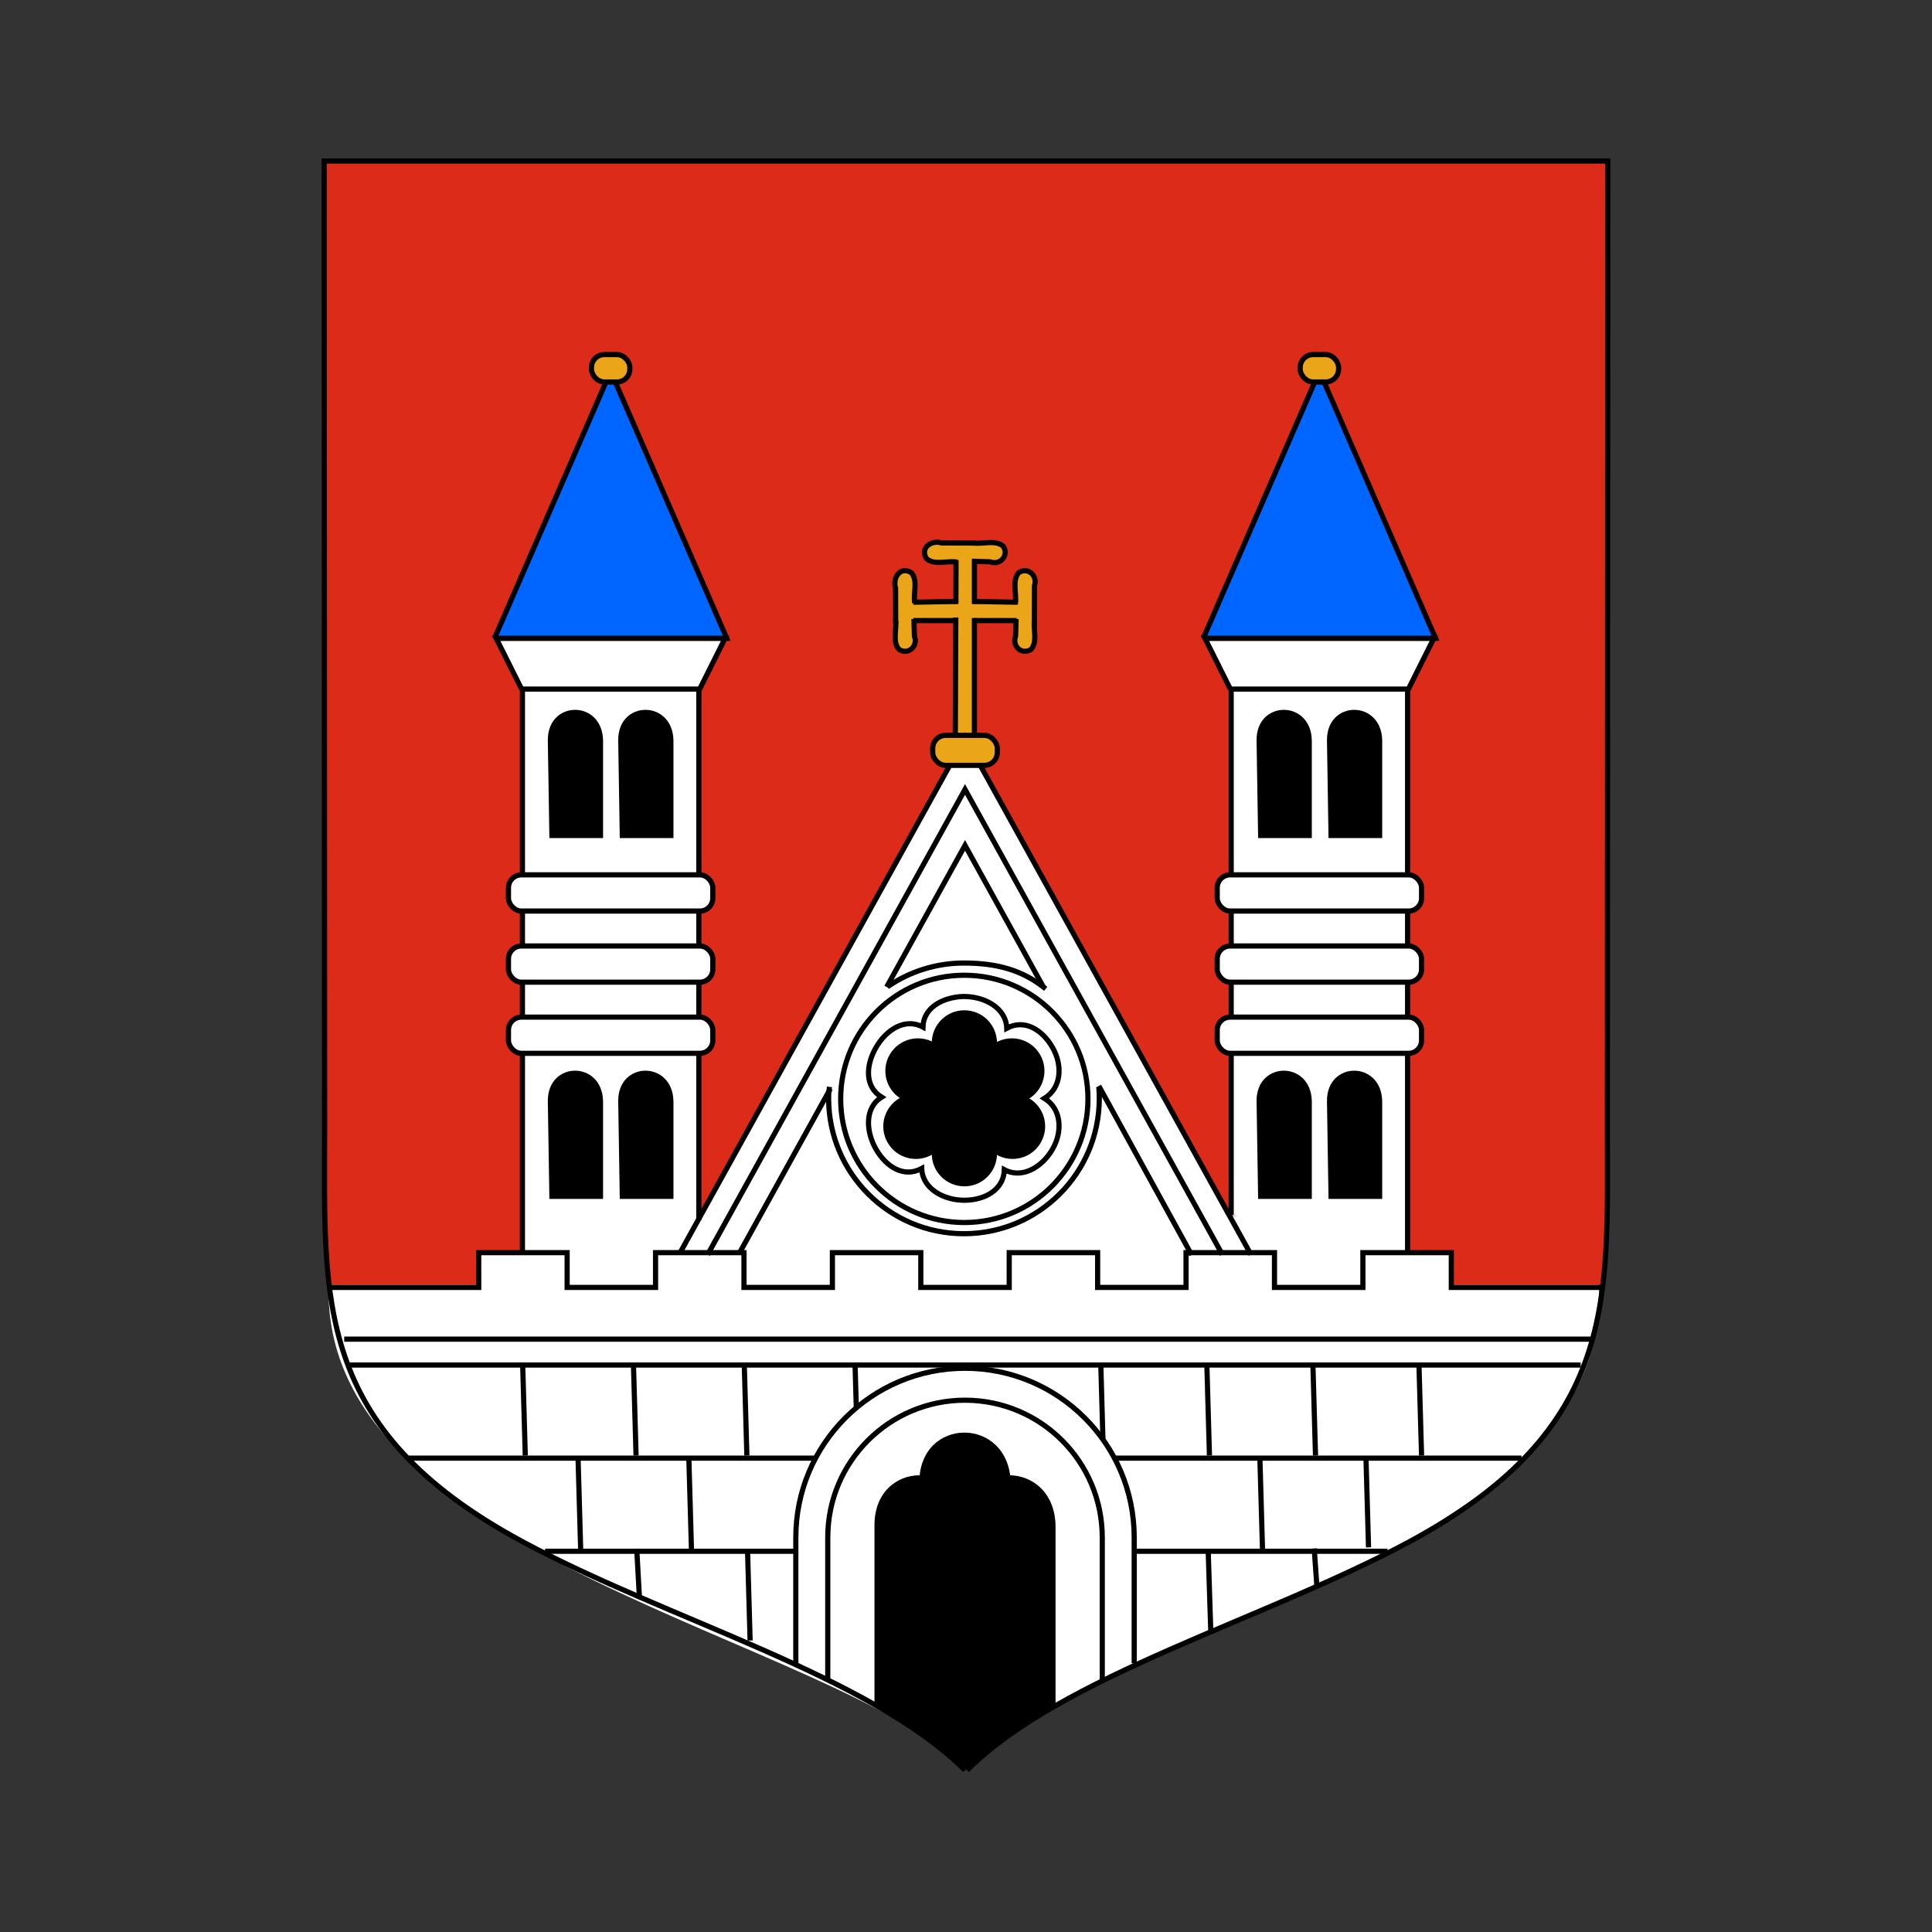 <svg:svg xmlns:dc="http://purl.org/dc/elements/1.1/" xmlns:ns1="http://sodipodi.sourceforge.net/DTD/sodipodi-0.dtd" xmlns:ns2="http://www.inkscape.org/namespaces/inkscape" xmlns:ns4="http://creativecommons.org/ns#" xmlns:rdf="http://www.w3.org/1999/02/22-rdf-syntax-ns#" xmlns:svg="http://www.w3.org/2000/svg" height="746.904" id="svg2" version="1.0" viewBox="-124.333 -61.242 746.904 746.904" width="746.904" ns1:docname="_svgclean2.svg" ns1:version="0.32" ns2:export-filename="D:\olek\Pulpit\svg\POL_lublin_COA.png" ns2:export-xdpi="87.080002" ns2:export-ydpi="87.080002" ns2:version="0.48.3.1 r9886">
  <svg:rect x="-124.333" y="-61.242" width="746.904" height="746.904" fill="#333333" stroke="none"/>
  <ns1:namedview bordercolor="#666666" borderlayer="top" borderopacity="1.0" id="base" pagecolor="#ffffff" showgrid="false" showguides="true" ns2:current-layer="layer5" ns2:cx="632.34297" ns2:cy="-147.80895" ns2:guide-bbox="true" ns2:pageopacity="0.0" ns2:pageshadow="2" ns2:window-height="645" ns2:window-maximized="0" ns2:window-width="674" ns2:window-x="0" ns2:window-y="0" ns2:zoom="0.5" />
  <svg:g id="layer5" transform="translate(-1.263,-1.53)" ns2:groupmode="layer" ns2:label="g">
    <svg:path d="m249.99 624.66c-36.75-36.7-115.04-58.16-171.15-88.42-80.993-43.7-76.391-93.88-76.418-159.14l-0.159-374.57 248.13 0c35.93 306.35 32.13 589.55-0.4 622.13z" id="path1481" style="color:#000000;fill-rule:evenodd;fill:#dc2b19" ns1:nodetypes="cscccc" ns2:connector-curvature="0" />
    <svg:path d="m250.78 624.66c36.74-36.7 115.03-58.16 171.14-88.42 81-43.7 76.39-93.88 76.42-159.14l0.16-374.57-248.13 0" id="path1483" style="color:#000000;fill-rule:evenodd;fill:#dc2b19" ns2:connector-curvature="0" />
  </svg:g>
  <svg:g id="layer4" transform="translate(-1.263,-1.53)" ns2:groupmode="layer" ns2:label="f">
    <svg:path d="m4 437h491c5.44 106.58-191.67 130.87-245 187-51.79-51.34-249.29-80.51-246-187z" id="path2505" style="fill-rule:evenodd;fill:#ffffff" ns1:nodetypes="cccc" ns2:connector-curvature="0" />
    <svg:g id="g2749" transform="translate(-3.5)">
      <svg:path d="m251 229-123 222h138c-4.92-74.31 7.7-213.76-15-222z" id="path2509" style="color:#000000;fill-rule:evenodd;fill:#ffffff" ns1:nodetypes="cccc" ns2:connector-curvature="0" />
      <svg:path d="m253.17 224.05 125.83 226.95h-138c5-74-12.73-116 12.17-226.95z" id="path2512" style="color:#000000;fill-rule:evenodd;fill:#ffffff" ns1:nodetypes="cccc" ns2:connector-curvature="0" />
    </svg:g>
    <svg:rect height="28.293" id="rect2514" ry="0" style="color:#000000;fill-rule:evenodd;fill:#ffffff" width="33.757" x="61.879" y="424" />
    <svg:rect height="26.172" id="rect2520" style="color:#000000;fill-rule:evenodd;fill:#ffffff" width="34.464" x="402.76" y="424.33" />
    <svg:rect height="46.678" id="rect2753" style="color:#000000;fill-rule:evenodd;fill:#ffffff" width="69.113" x="351.17" y="410.39" />
    <svg:rect height="34.657" id="rect2755" ry="0" style="color:#000000;fill-rule:evenodd;fill:#ffffff" width="67.698" x="79.288" y="408.62" />
  </svg:g>
  <svg:g id="layer3" transform="translate(-1.263,-1.53)" ns2:groupmode="layer" ns2:label="d">
    <svg:g id="g3751" transform="translate(-361.5,-2)">
      <svg:path d="m614.95 152.16v75.53c-2.33-0.7-7.74 1.68-7.32-1.77v-73.76h7.32z" id="rect3705" style="color:#000000;fill-rule:evenodd;fill:#eaa519" ns2:connector-curvature="0" />
      <svg:path d="m584.84 175.12h53.48c-0.65 2.21 1.41 7.13-1.26 7.32h-52.22v-7.32z" id="rect2830" style="color:#000000;fill-rule:evenodd;fill:#eaa519" ns2:connector-curvature="0" />
      <svg:g id="g2802" transform="translate(46,-24)">
        <svg:path d="m568.55 176.18c3.8 0.6 8.66-1.37 11.72 1.29 2.37 3.6-1.25 7.49-5.08 6.01-2.22-0.07-4.43-0.13-6.64-0.2" id="path2776" style="color:#000000;fill-rule:evenodd;stroke:#000000;stroke-width:2;fill:#eaa519" ns2:connector-curvature="0" />
        <svg:path d="m562.32 183.58c-3.8-0.61-8.66 1.36-11.72-1.31-2.62-4.25 1.97-7.33 5.89-6.08 4.36 0.01 8.72 0.02 13.08 0.04" id="path2778" style="color:#000000;fill-rule:evenodd;stroke:#000000;stroke-width:2;fill:#eaa519" ns2:connector-curvature="0" />
        <svg:path d="m569.14 182.27v17.48m-7.4 52.05c0.07-15.6 0.13-31.2 0.2-46.8m7.2 0.25v46.55m-7.17-52.05 0.06-16.98" id="path2780" style="color:#000000;fill-rule:evenodd;stroke:#000000;stroke-width:2;fill:#eaa519" ns2:connector-curvature="0" />
      </svg:g>
      <svg:path d="m638.35 181.61c-0.6 3.81 1.36 8.66-1.3 11.72-3.59 2.37-7.48-1.25-6-5.08 0.06-2.21 0.13-4.43 0.2-6.64" id="path2812" style="color:#000000;fill-rule:evenodd;stroke:#000000;stroke-width:2;fill:#eaa519" ns2:connector-curvature="0" />
      <svg:path d="m630.95 175.89c0.63-3.97-1.39-9.01 1.3-12.22 3.62-2.38 7.44 1.26 6.09 5.1-0.01 5.21-0.02 10.41-0.04 15.62" id="path2814" style="color:#000000;fill-rule:evenodd;stroke:#000000;stroke-width:2;fill:#eaa519" ns2:connector-curvature="0" />
      <svg:path d="m631.48 182.2h-16.98m0-7.4 16.98 0.3" id="path2816" style="color:#000000;fill-rule:evenodd;stroke:#000000;stroke-width:2;fill:#eaa519" ns2:connector-curvature="0" />
      <svg:path d="m584.65 181.61c0.6 3.81-1.36 8.66 1.3 11.72 3.59 2.37 7.48-1.25 6-5.08-0.06-2.21-0.13-4.43-0.2-6.64" id="path2822" style="color:#000000;fill-rule:evenodd;stroke:#000000;stroke-width:2;fill:#eaa519" ns2:connector-curvature="0" />
      <svg:path d="m592.05 175.39c-0.61-3.81 1.36-8.66-1.3-11.72-4.36-2.66-7.34 2.09-6.09 6.03 0.01 4.56 0.03 9.12 0.04 13.69" id="path2824" style="color:#000000;fill-rule:evenodd;stroke:#000000;stroke-width:2;fill:#eaa519" ns2:connector-curvature="0" />
      <svg:path d="m591.52 182.2h16.98m0-7.4-16.98 0.3" id="path2826" style="color:#000000;fill-rule:evenodd;stroke:#000000;stroke-width:2;fill:#eaa519" ns2:connector-curvature="0" />
    </svg:g>
    <svg:g id="g2646" transform="translate(253,-46)">
      <svg:path d="m-174.1 471v-223h68.2v210" id="rect2611" style="color:#000000;fill-rule:evenodd;stroke:#000000;stroke-width:2;fill:#ffffff" ns1:nodetypes="cccc" ns2:connector-curvature="0" />
      <svg:rect height="14" id="rect2617" rx="5" ry="5" style="color:#000000;fill-rule:evenodd;stroke:#000000;stroke-width:2;fill:#ffffff" width="79" x="-179.5" y="324.5" />
      <svg:rect height="14" id="rect2619" rx="5" ry="5" style="color:#000000;fill-rule:evenodd;stroke:#000000;stroke-width:2;fill:#ffffff" width="79" x="-179.5" y="352" />
      <svg:rect height="14" id="rect2621" rx="5" ry="5" style="color:#000000;fill-rule:evenodd;stroke:#000000;stroke-width:2;fill:#ffffff" width="79" x="-179.5" y="379.5" />
      <svg:g id="g2625" transform="translate(-99.394,-119.5)">
        <svg:path d="m-64.89 392.03c-0.143-15.73 21.071-15.79 21.356 0v37.76h-20.752l-0.604-37.76z" id="rect2593" style="color:#000000;fill-rule:evenodd;fill:#000000" ns1:nodetypes="ccccc" ns2:connector-curvature="0" />
        <svg:path d="m-37.678 392.03c-0.142-15.73 21.072-15.79 21.356 0v37.76h-20.752l-0.604-37.76z" id="path2623" style="color:#000000;fill-rule:evenodd;fill:#000000" ns1:nodetypes="ccccc" ns2:connector-curvature="0" />
      </svg:g>
      <svg:g id="g2629" transform="translate(-99.394,20)">
        <svg:path d="m-64.89 392.03c-0.143-15.73 21.071-15.79 21.356 0v37.76h-20.752l-0.604-37.76z" id="path2631" style="color:#000000;fill-rule:evenodd;fill:#000000" ns1:nodetypes="ccccc" ns2:connector-curvature="0" />
        <svg:path d="m-37.678 392.03c-0.142-15.73 21.072-15.79 21.356 0v37.76h-20.752l-0.604-37.76z" id="path2633" style="color:#000000;fill-rule:evenodd;fill:#000000" ns1:nodetypes="ccccc" ns2:connector-curvature="0" />
      </svg:g>
      <svg:path d="m-174.43 252.68-9.84-19.68h88.54l-9.84 19.68h-68.86z" id="path2635" style="fill-rule:evenodd;stroke:#000000;stroke-width:2;fill:#ffffff" ns1:nodetypes="ccccc" ns2:connector-curvature="0" />
      <svg:path d="m-184.9 233.06 44.9-103.24 44.901 103.24h-89.801z" id="path2637" style="fill-rule:evenodd;stroke:#000000;stroke-width:2;fill:#0066ff" ns1:nodetypes="cccc" ns2:connector-curvature="0" />
      <svg:rect height="10.607" id="rect2639" rx="5" ry="5" style="color:#000000;fill-rule:evenodd;stroke:#000000;stroke-width:2;fill:#eaa519" width="14.849" x="-147.42" y="123.36" />
    </svg:g>
    <svg:g id="g2661" transform="translate(527,-46)">
      <svg:path d="m-174.1 456v-208h68.2v222" id="rect2663" style="color:#000000;fill-rule:evenodd;stroke:#000000;stroke-width:2;fill:#ffffff" ns1:nodetypes="cccc" ns2:connector-curvature="0" />
      <svg:rect height="14" id="rect2665" rx="5" ry="5" style="color:#000000;fill-rule:evenodd;stroke:#000000;stroke-width:2;fill:#ffffff" width="79" x="-179.5" y="324.5" />
      <svg:rect height="14" id="rect2667" rx="5" ry="5" style="color:#000000;fill-rule:evenodd;stroke:#000000;stroke-width:2;fill:#ffffff" width="79" x="-179.5" y="352" />
      <svg:rect height="14" id="rect2669" rx="5" ry="5" style="color:#000000;fill-rule:evenodd;stroke:#000000;stroke-width:2;fill:#ffffff" width="79" x="-179.5" y="379.5" />
      <svg:g id="g2671" transform="translate(-99.394,-119.5)">
        <svg:path d="m-64.89 392.03c-0.143-15.73 21.071-15.79 21.356 0v37.76h-20.752l-0.604-37.76z" id="path2673" style="color:#000000;fill-rule:evenodd;fill:#000000" ns1:nodetypes="ccccc" ns2:connector-curvature="0" />
        <svg:path d="m-37.678 392.03c-0.142-15.73 21.072-15.79 21.356 0v37.76h-20.752l-0.604-37.76z" id="path2675" style="color:#000000;fill-rule:evenodd;fill:#000000" ns1:nodetypes="ccccc" ns2:connector-curvature="0" />
      </svg:g>
      <svg:g id="g2677" transform="translate(-99.394,20)">
        <svg:path d="m-64.89 392.03c-0.143-15.73 21.071-15.79 21.356 0v37.76h-20.752l-0.604-37.76z" id="path2679" style="color:#000000;fill-rule:evenodd;fill:#000000" ns1:nodetypes="ccccc" ns2:connector-curvature="0" />
        <svg:path d="m-37.678 392.03c-0.142-15.73 21.072-15.79 21.356 0v37.76h-20.752l-0.604-37.76z" id="path2681" style="color:#000000;fill-rule:evenodd;fill:#000000" ns1:nodetypes="ccccc" ns2:connector-curvature="0" />
      </svg:g>
      <svg:path d="m-174.43 252.68-9.84-19.68h88.54l-9.84 19.68h-68.86z" id="path2683" style="fill-rule:evenodd;stroke:#000000;stroke-width:2;fill:#ffffff" ns1:nodetypes="ccccc" ns2:connector-curvature="0" />
      <svg:path d="m-184.9 233.06 44.9-103.24 44.901 103.24h-89.801z" id="path2685" style="fill-rule:evenodd;stroke:#000000;stroke-width:2;fill:#0066ff" ns1:nodetypes="cccc" ns2:connector-curvature="0" />
      <svg:rect height="10.607" id="rect2687" rx="5" ry="5" style="color:#000000;fill-rule:evenodd;stroke:#000000;stroke-width:2;fill:#eaa519" width="14.849" x="-147.42" y="123.36" />
    </svg:g>
    <svg:path d="m8 494h484" id="path2273" style="fill:none" ns2:connector-curvature="0" />
    <svg:g id="g2491" transform="matrix(.926 0 0 .926 -294.97 38.038)">
      <svg:path d="m587.51 310.47c-8.2 0.37-16.3 4.53-16.56 12.75-7.46-4-15.3 1.12-19.57 8.5-4.26 7.38-4.88 16.32 2.32 20.78-7.2 4.46-6.58 14.37-2.32 21.75 4.27 7.38 11.61 12.03 19.07 8.03 0.26 8.46 9.22 13.25 17.75 13.25 8.52 0 16.48-4.29 16.75-12.75 7.46 4 15.83-1.15 20.09-8.53s3.85-16.79-3.34-21.25c7.19-4.46 7.6-13.9 3.34-21.28s-11.63-12-19.09-8c-0.27-8.46-9.23-13.25-17.75-13.25-0.24 0-0.46-0.01-0.69 0z" id="path2428" style="color:#000000;stroke:#000000;stroke-width:2.159;fill:#ffffff" ns1:nodetypes="ccscscscscscsc" ns2:connector-curvature="0" />
      <svg:path d="m261 371.5c0 6.904-5.596 12.5-12.5 12.5s-12.5-5.596-12.5-12.5 5.596-12.5 12.5-12.5 12.5 5.596 12.5 12.5z" id="path2360" style="color:#000000;fill:#000000" transform="matrix(.943 -.544 .544 .943 131.57 149.54)" ns1:cx="248.5" ns1:cy="371.5" ns1:rx="12.5" ns1:ry="12.5" ns1:type="arc" />
      <svg:path d="m261 371.5c0 6.904-5.596 12.5-12.5 12.5s-12.5-5.596-12.5-12.5 5.596-12.5 12.5-12.5 12.5 5.596 12.5 12.5z" id="path2362" style="color:#000000;fill:#000000" transform="matrix(.943 -.544 .544 .943 171.65 126.4)" ns1:cx="248.5" ns1:cy="371.5" ns1:rx="12.5" ns1:ry="12.5" ns1:type="arc" />
      <svg:path d="m261 371.5c0 6.904-5.596 12.5-12.5 12.5s-12.5-5.596-12.5-12.5 5.596-12.5 12.5-12.5 12.5 5.596 12.5 12.5z" id="path2394" style="color:#000000;fill:#000000" transform="matrix(-1.6506e-7,-1.089,1.089,-1.6506e-7,183.69,646.73)" ns1:cx="248.5" ns1:cy="371.5" ns1:rx="12.5" ns1:ry="12.5" ns1:type="arc" />
      <svg:path d="m261 371.5c0 6.904-5.596 12.5-12.5 12.5s-12.5-5.596-12.5-12.5 5.596-12.5 12.5-12.5 12.5 5.596 12.5 12.5z" id="path2396" style="color:#000000;fill:#000000" transform="matrix(-1.6506e-7,-1.089,1.089,-1.6506e-7,183.69,600.45)" ns1:cx="248.5" ns1:cy="371.5" ns1:rx="12.5" ns1:ry="12.5" ns1:type="arc" />
      <svg:path d="m261 371.5c0 6.904-5.596 12.5-12.5 12.5s-12.5-5.596-12.5-12.5 5.596-12.5 12.5-12.5 12.5 5.596 12.5 12.5z" id="path2400" style="color:#000000;fill:#000000" transform="matrix(-.943 -.544 -.544 .943 1044.8 149.54)" ns1:cx="248.5" ns1:cy="371.5" ns1:rx="12.5" ns1:ry="12.5" ns1:type="arc" />
      <svg:path d="m261 371.5c0 6.904-5.596 12.5-12.5 12.5s-12.5-5.596-12.5-12.5 5.596-12.5 12.5-12.5 12.5 5.596 12.5 12.5z" id="path2402" style="color:#000000;fill:#000000" transform="matrix(-.943 -.544 -.544 .943 1005.3 126.4)" ns1:cx="248.5" ns1:cy="371.5" ns1:rx="12.5" ns1:ry="12.5" ns1:type="arc" />
      <svg:path d="m261 371.5c0 6.904-5.596 12.5-12.5 12.5s-12.5-5.596-12.5-12.5 5.596-12.5 12.5-12.5 12.5 5.596 12.5 12.5z" id="path2406" style="color:#000000;fill:#000000" transform="matrix(-1.6506e-7,-1.089,1.089,-1.6506e-7,183.69,623.59)" ns1:cx="248.5" ns1:cy="371.5" ns1:rx="12.5" ns1:ry="12.5" ns1:type="arc" />
    </svg:g>
    <svg:path d="m223.54 316.91c9.09-6.25 20.1-9.91 31.96-9.91 13.52 0 24.41 2.85 34.13 10.78m22.17 40.93c0.13 1.58 0.2 3.18 0.2 4.79 0 31.19-25.31 56.5-56.5 56.5s-56.5-25.31-56.5-56.5c0-2.14 0.12-2.73 0.35-4.8" id="path2487" style="color:#000000;stroke:#000000;stroke-width:2.159;fill:none" transform="matrix(.926 0 0 .926 12.999 28.313)" ns1:nodetypes="cssccsss" ns2:connector-curvature="0" />
    <svg:path d="m312 363.5c0 31.204-25.296 56.5-56.5 56.5s-56.5-25.296-56.5-56.5 25.296-56.5 56.5-56.5 56.5 25.296 56.5 56.5z" id="path2489" style="color:#000000;stroke:#000000;stroke-width:2.365;fill:none" transform="matrix(.846 0 0 .846 33.577 57.589)" ns1:cx="255.5" ns1:cy="363.5" ns1:rx="56.5" ns1:ry="56.5" ns1:type="arc" />
    <svg:path d="m10 458h482" id="path2530" style="stroke:#000000;stroke-width:2;fill:none" ns2:connector-curvature="0" />
    <svg:path d="m11.988 468h476.02" id="path2532" style="stroke:#000000;stroke-width:2;fill:none" ns2:connector-curvature="0" />
    <svg:path d="m34.89 504h430.22" id="path2534" style="stroke:#000000;stroke-width:2;fill:none" ns2:connector-curvature="0" />
    <svg:path d="m87.647 540h325.7" id="path2536" style="stroke:#000000;stroke-width:2;fill:none" ns2:connector-curvature="0" />
    <svg:path d="m3.514 438h58.486v-13.44h34.182v13.44h34.178v-13.44h34.19v13.44h34.18v-13.44h34.18v13.44h34.18v-13.44h34.18v13.44h34.18v-13.44h34.19v13.44h34.18v-13.44h34.18v13.44h57.99" id="path2538" style="stroke:#000000;stroke-width:2;fill:none" ns1:nodetypes="cccccccccccccccccccccccccc" ns2:connector-curvature="0" />
    <svg:path d="m79 468 1 35" id="path2540" style="stroke:#000000;stroke-width:2;fill:none" ns2:connector-curvature="0" />
    <svg:path d="m425.5 468 1 35" id="path2543" style="stroke:#000000;stroke-width:2;fill:none" ns2:connector-curvature="0" />
    <svg:path d="m384.5 468 1 35" id="path2545" style="stroke:#000000;stroke-width:2;fill:none" ns2:connector-curvature="0" />
    <svg:path d="m343.5 468 1 35" id="path2547" style="stroke:#000000;stroke-width:2;fill:none" ns2:connector-curvature="0" />
    <svg:path d="m121.83 468 1 35" id="path2549" style="stroke:#000000;stroke-width:2;fill:none" ns2:connector-curvature="0" />
    <svg:path d="m164.67 468 1 35" id="path2551" style="stroke:#000000;stroke-width:2;fill:none" ns2:connector-curvature="0" />
    <svg:path d="m207.5 468 1 35" id="path2553" style="stroke:#000000;stroke-width:2;fill:none" ns2:connector-curvature="0" />
    <svg:path d="m302.5 468 1 35" id="path2555" style="stroke:#000000;stroke-width:2;fill:none" ns2:connector-curvature="0" />
    <svg:path d="m100.42 504.5 1 35" id="path2557" style="stroke:#000000;stroke-width:2;fill:none" ns2:connector-curvature="0" />
    <svg:path d="m143.25 504.5 1 35" id="path2559" style="stroke:#000000;stroke-width:2;fill:none" ns2:connector-curvature="0" />
    <svg:path d="m364 504 1 35" id="path2561" style="stroke:#000000;stroke-width:2;fill:none" ns2:connector-curvature="0" />
    <svg:path d="m405 503.5 1 35" id="path2563" style="stroke:#000000;stroke-width:2;fill:none" ns2:connector-curvature="0" />
    <svg:path d="m123.08 539.01 1 17.98" id="path2565" style="stroke:#000000;stroke-width:2;fill:none" ns2:connector-curvature="0" />
    <svg:path d="m165.92 539.5 1 35" id="path2567" style="stroke:#000000;stroke-width:2;fill:none" ns2:connector-curvature="0" />
    <svg:path d="m385 538.91 1 14.18" id="path2569" style="stroke:#000000;stroke-width:2;fill:none" ns2:connector-curvature="0" />
    <svg:path d="m344 539.39 1 31.22" id="path2571" style="stroke:#000000;stroke-width:2;fill:none" ns2:connector-curvature="0" />
    <svg:path d="m360.52 425.26-110.52-199.76-109.96 198.74" id="path2575" style="stroke:#000000;stroke-width:2;fill:none" ns1:nodetypes="ccc" ns2:connector-curvature="0" />
    <svg:path d="m349.48 425.28-99.48-179.8-99.48 179.8" id="path2577" style="stroke:#000000;stroke-width:2;fill:none" ns1:nodetypes="ccc" ns2:connector-curvature="0" />
    <svg:path d="m337.61 425.44-35.88-65.33m-103.8 1.11-35.02 63.28m117.33-102.74-30.24-54.66-30.29 54.75" id="path2579" style="stroke:#000000;stroke-width:2;fill:none" ns1:nodetypes="ccccccc" ns2:connector-curvature="0" />
    <svg:path d="m184.59 583.28v-48.62c0-36.1 29.31-65.41 65.41-65.41s65.41 29.31 65.41 65.41v48.62" id="path2584" style="color:#000000;fill-rule:evenodd;stroke:#000000;stroke-width:2;fill:#ffffff" ns1:nodetypes="csc" ns2:connector-curvature="0" />
    <svg:path d="m196.94 589.64v-54.98c0-29.29 23.77-53.06 53.06-53.06s53.06 23.77 53.06 53.06v55.69" id="path2587" style="color:#000000;stroke:#000000;stroke-width:2;fill:none" ns1:nodetypes="csc" ns2:connector-curvature="0" />
    <svg:path d="m215 530.19c-0.24-26.04 34.88-26.13 35.35 0l0.71 94.76c-11.34-11.79-23.95-19.33-36.06-25.46v-69.3z" id="path2597" style="color:#000000;fill-rule:evenodd;fill:#000000" ns1:nodetypes="ccccc" ns2:connector-curvature="0" />
    <svg:path d="m249.65 530.19c-0.24-26.04 34.88-26.13 35.35 0v69.3c-17.66 10.51-28.03 20.65-35.35 25.46v-94.76z" id="path2599" style="color:#000000;fill-rule:evenodd;fill:#000000" ns1:nodetypes="ccccc" ns2:connector-curvature="0" />
    <svg:path d="m232.32 513.69c-0.23-26.04 34.89-26.13 35.36 0v61.52h-35.36v-61.52z" id="path2601" style="color:#000000;fill-rule:evenodd;fill:#000000" ns1:nodetypes="ccccc" ns2:connector-curvature="0" />
    <svg:rect height="11.607" id="rect2757" rx="5" ry="5" style="color:#000000;fill-rule:evenodd;stroke:#000000;stroke-width:2;fill:#eaa519" width="24.972" x="237.51" y="224.57" />
  </svg:g>
  <svg:g id="layer2" transform="translate(-1.263,-1.53)" ns2:groupmode="layer" ns2:label="herb">
    <svg:path d="m249.99 624.66c-36.75-36.7-115.04-58.16-171.15-88.42-80.993-43.7-76.391-93.88-76.418-159.14l-0.159-374.57 248.13 0" id="path3989" style="color:#000000;stroke:#000000;stroke-width:2;fill:none" ns1:nodetypes="csscc" ns2:connector-curvature="0" />
    <svg:path d="m250.78 624.66c36.74-36.7 115.03-58.16 171.14-88.42 81-43.7 76.39-93.88 76.42-159.14l0.16-374.57-248.13 0" id="path1478" style="color:#000000;stroke:#000000;stroke-width:2;fill:none" ns1:nodetypes="csscc" ns2:connector-curvature="0" />
  </svg:g>
</svg:svg>